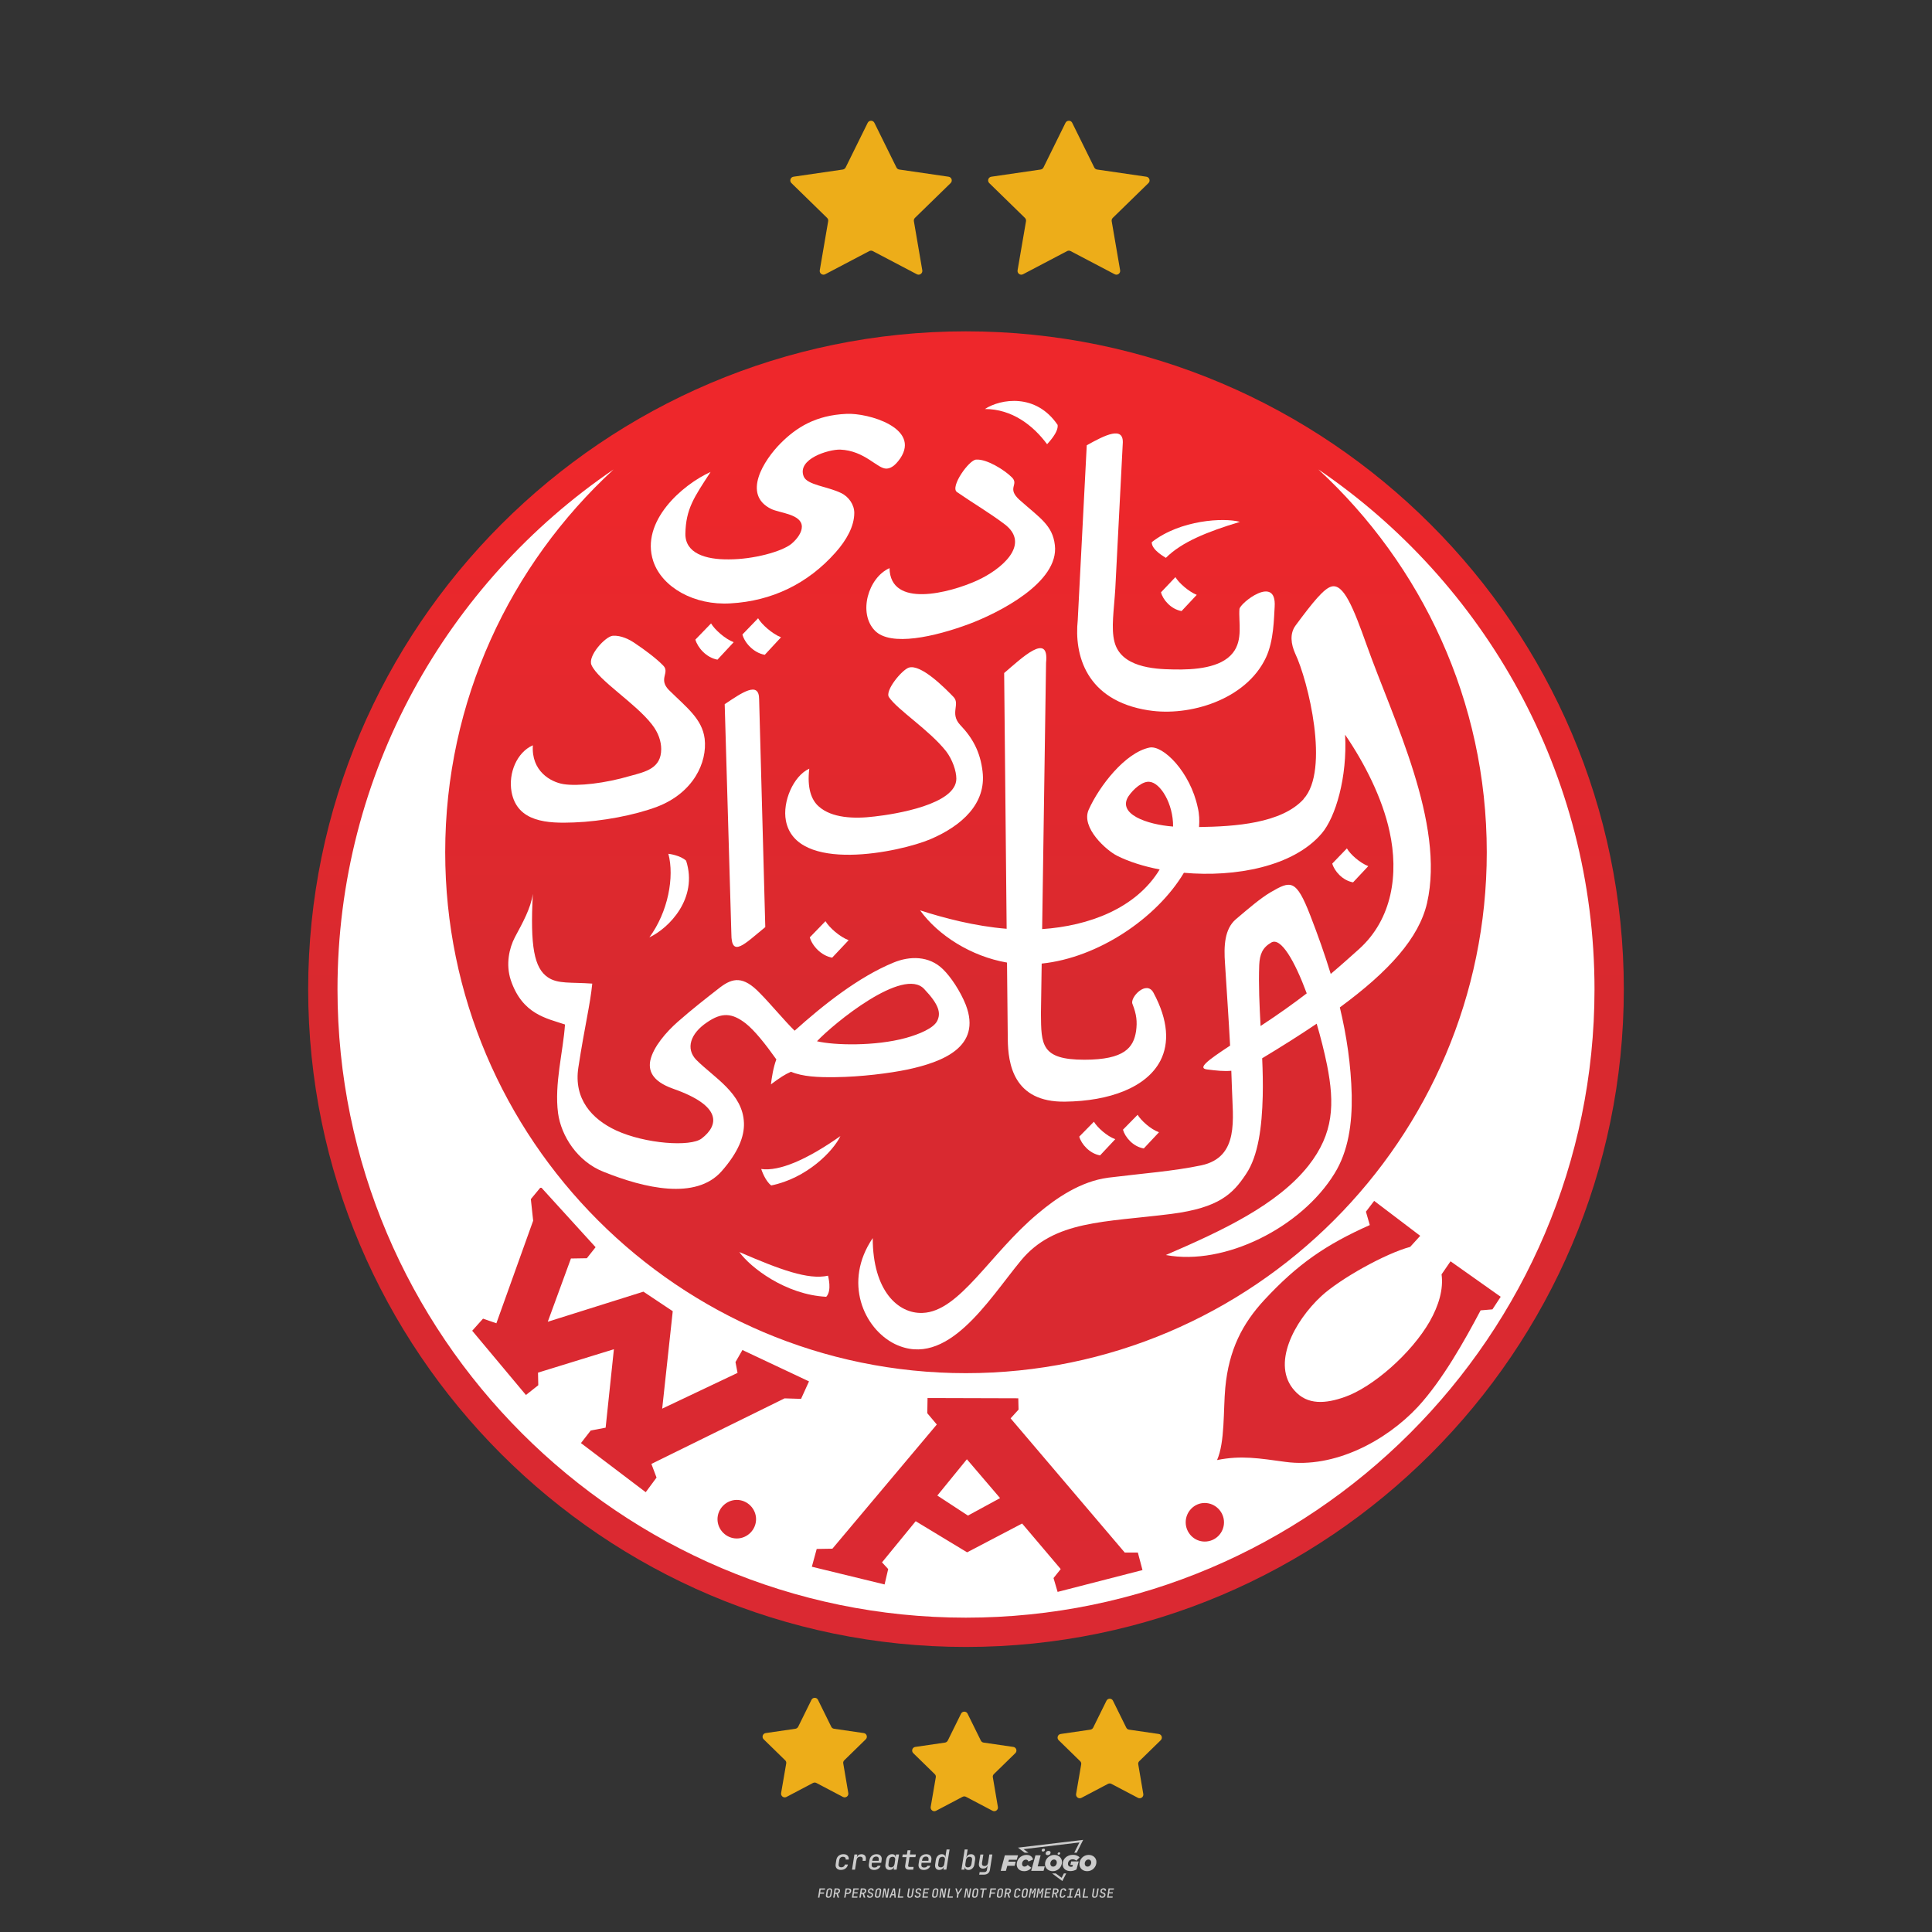 <?xml version="1.0" encoding="UTF-8"?>
<svg id="_图层_1" data-name="图层_1" xmlns="http://www.w3.org/2000/svg" xmlns:xlink="http://www.w3.org/1999/xlink" version="1.1" viewBox="0 0 800 800">
  <rect x="0" y="0" width="800" height="800" fill="#333333" stroke="none"/>
  <!-- Created by @FCLOGO 2024-12-10 GMT+8 9:49:07 . https://fclogo.top/ -->
<!-- FOR PERSONAL USE ONLY NOT FOR COMMERCIAL USE -->
  <defs>
    <style>
      .st0 {
        fill: url(#_未命名的渐变_2);
      }

      .st1 {
        fill: #ccc;
      }

      .st2 {
        fill: #fff;
      }

      .st3 {
        fill: #edad19;
      }
    </style>
    <linearGradient id="_未命名的渐变_2" data-name="未命名的渐变 2" x1="-.49" y1="802.05" x2="1.63" y2="802.05" gradientTransform="translate(-205974.12 556.88) rotate(-90) scale(257.31)" gradientUnits="userSpaceOnUse">
      <stop offset="0" stop-color="#db2932"/>
      <stop offset=".46" stop-color="#d9292f"/>
      <stop offset=".5" stop-color="#d9292f"/>
      <stop offset=".9" stop-color="#ee272b"/>
      <stop offset="1" stop-color="#ee272b"/>
    </linearGradient>
  </defs>
  <path class="st1" d="M348.22,774.3c-.79,0-1.38-.22-1.77-.65-.39-.44-.53-1.03-.41-1.79l.25-1.65c.12-.75.45-1.35.98-1.78.53-.44,1.19-.65,1.98-.65s1.33.2,1.72.6c.39.4.55.94.47,1.62h-1.24c.03-.36-.06-.64-.26-.84-.2-.2-.5-.3-.89-.3-.42,0-.76.12-1.03.35-.27.23-.43.56-.5.99l-.26,1.66c-.07.44,0,.77.19,1,.19.23.5.35.92.35.39,0,.72-.1.98-.3.26-.2.44-.48.52-.85h1.24c-.14.69-.47,1.23-.99,1.63-.52.4-1.16.6-1.92.6ZM352.8,774.19l1-6.29h1.19l-.19,1.19c.34-.87.97-1.3,1.91-1.3.67,0,1.17.21,1.49.62.32.42.43.99.31,1.71l-.07.42h-1.27l.06-.32c.07-.45.01-.8-.17-1.04-.18-.24-.48-.36-.88-.36s-.74.12-1.01.37c-.27.24-.43.59-.5,1.03l-.63,3.97h-1.24ZM361.91,774.3c-.77,0-1.35-.22-1.73-.67s-.52-1.04-.4-1.77l.25-1.65c.08-.49.26-.92.52-1.28s.6-.65,1.01-.85c.41-.2.87-.3,1.38-.3.77,0,1.35.22,1.73.67.39.45.52,1.04.39,1.77l-.17,1.12h-3.85l-.09.53c-.15.95.22,1.43,1.11,1.43.72,0,1.17-.25,1.37-.74h1.22c-.17.53-.5.96-1.01,1.28-.5.32-1.09.47-1.76.47ZM361.23,770.22l-.05.29h2.65s.05-.3.05-.3c.07-.47.01-.82-.17-1.07-.18-.25-.49-.37-.92-.37s-.8.13-1.06.38c-.26.25-.43.61-.51,1.08ZM368.33,774.3c-.63,0-1.1-.21-1.41-.64s-.4-1-.27-1.73l.27-1.77c.11-.73.39-1.31.84-1.74.44-.43.98-.64,1.61-.64.47,0,.83.12,1.09.35.26.24.39.56.38.96h.02l.17-1.2h1.24l-1,6.29h-1.22l.19-1.2h-.02c-.12.41-.35.73-.69.97s-.74.35-1.21.35ZM368.93,773.23c.39,0,.72-.12.98-.36.26-.24.43-.57.5-1.01l.25-1.65c.07-.43,0-.76-.18-1-.19-.24-.47-.36-.86-.36s-.72.12-.98.35c-.26.24-.42.57-.49,1.01l-.25,1.65c-.07.44-.01.78.17,1.01.18.23.47.35.88.35ZM376.35,774.19c-.57,0-.99-.16-1.26-.47-.27-.31-.36-.75-.27-1.32l.54-3.39h-1.74l.17-1.12h1.74l.27-1.72h1.24l-.27,1.72h2.47l-.18,1.12h-2.46l-.54,3.39c-.08.44.1.66.53.66h1.72l-.17,1.12h-1.77ZM382.5,774.3c-.77,0-1.35-.22-1.73-.67s-.52-1.04-.4-1.77l.25-1.65c.08-.49.26-.92.52-1.28s.6-.65,1.01-.85c.41-.2.87-.3,1.38-.3.77,0,1.35.22,1.73.67.39.45.52,1.04.39,1.77l-.17,1.12h-3.85l-.09.53c-.15.95.22,1.43,1.11,1.43.72,0,1.17-.25,1.37-.74h1.22c-.17.53-.5.96-1.01,1.28-.5.32-1.09.47-1.76.47ZM381.83,770.22l-.05.29h2.65s.05-.3.05-.3c.07-.47.01-.82-.17-1.07-.18-.25-.49-.37-.92-.37s-.8.13-1.06.38c-.26.25-.43.61-.51,1.08ZM388.92,774.3c-.63,0-1.1-.21-1.4-.64-.3-.42-.39-1-.28-1.73l.27-1.77c.11-.73.39-1.31.84-1.74.44-.43.98-.64,1.61-.64.47,0,.83.12,1.09.35.26.24.39.56.38.96h.02l.21-1.47.3-1.8h1.24l-1.33,8.35h-1.22l.19-1.2h-.02c-.12.41-.35.73-.69.97s-.74.35-1.21.35ZM389.53,773.23c.39,0,.72-.12.98-.36.26-.24.43-.57.5-1.01l.25-1.65c.08-.43.02-.76-.17-1-.19-.24-.48-.36-.87-.36s-.72.12-.98.35c-.26.24-.42.57-.49,1.01l-.25,1.65c-.08.44-.02.78.16,1.01s.48.35.88.35ZM401.02,774.3c-.47,0-.84-.12-1.1-.35-.26-.23-.39-.56-.38-.97h-.01l-.19,1.2h-1.22l1.33-8.35h1.24l-.29,1.8-.27,1.47h.05c.12-.41.35-.73.69-.97.34-.23.74-.35,1.21-.35.63,0,1.1.21,1.4.64.3.43.39,1.01.28,1.74l-.27,1.77c-.11.73-.39,1.31-.84,1.73-.45.42-.98.64-1.61.64ZM400.77,773.23c.4,0,.72-.12.98-.35.26-.23.42-.57.5-1.01l.25-1.65c.07-.43.01-.77-.17-1.01-.18-.24-.47-.35-.87-.35s-.72.12-.98.36-.43.57-.5,1l-.25,1.65c-.07.44-.01.77.17,1.01.18.24.47.36.87.36ZM405.47,776.25l.17-1.06h1.93c.64,0,1.01-.3,1.1-.9l.1-.67.21-1.19h-.03c-.12.42-.35.74-.68.97-.33.23-.73.34-1.2.34-.63,0-1.09-.2-1.4-.6s-.41-.94-.3-1.63l.58-3.6h1.24l-.56,3.48c-.06.41,0,.73.18.96s.47.34.85.34.72-.12.98-.37c.27-.24.43-.58.49-1.02l.54-3.4h1.24l-1.01,6.41c-.1.6-.37,1.08-.81,1.42-.44.35-1,.52-1.67.52h-1.95ZM417.79,770.09h3.22l.54-1.85h-5.47l-1.71,6.44h2.15l.59-2.1h3.03l.44-1.71h-3.03l.24-.78ZM424.23,772.92c-.59,0-1.02-.39-1.02-1.12,0-.88.63-1.76,1.61-1.76.49,0,.88.24,1.02.78l1.95-.83c-.29-1.17-1.27-1.9-2.64-1.9-2.78,0-4.15,2.15-4.15,3.9s1.27,2.83,3.07,2.83c1.37,0,2.34-.59,2.98-1.42l-1.51-1.17c-.39.44-.83.68-1.32.68ZM430.91,768.23h-2.15l-1.76,6.44h5.12l.49-1.85h-2.93l1.22-4.59ZM439.75,771.01c0-1.66-1.32-2.93-3.22-2.93-2.2,0-3.81,1.81-3.81,3.81,0,1.66,1.32,2.93,3.22,2.93,2.2,0,3.81-1.81,3.81-3.81ZM434.92,771.7c0-.83.59-1.71,1.51-1.71.78,0,1.17.54,1.17,1.22,0,.83-.59,1.71-1.51,1.71-.78,0-1.17-.54-1.17-1.22ZM443.21,772.23h1.07l-.2.68c-.15.05-.34.1-.59.1-.68,0-1.27-.39-1.27-1.22,0-1.02.73-1.9,1.95-1.9.59,0,1.12.24,1.51.59l1.37-1.37c-.44-.54-1.51-1.07-2.73-1.07-2.59,0-4.29,1.76-4.29,3.86s1.61,2.88,3.22,2.88c.93,0,1.85-.29,2.49-.68l.93-3.32h-3.12l-.34,1.46ZM450.78,768.08c-2.2,0-3.81,1.81-3.81,3.81,0,1.66,1.32,2.93,3.22,2.93,2.2,0,3.81-1.81,3.81-3.81,0-1.66-1.32-2.93-3.22-2.93ZM450.34,772.92c-.78,0-1.17-.54-1.17-1.22,0-.83.59-1.71,1.51-1.71.78,0,1.17.54,1.17,1.22,0,.83-.59,1.71-1.51,1.71ZM437.94,767.5c-.05.29.1.49.44.49s.54-.2.63-.49c.05-.24-.1-.49-.44-.49s-.59.24-.63.49ZM432.13,765.5c-.44,0-.73.24-.78.59s.1.59.54.59.73-.24.78-.59c.1-.34-.1-.59-.54-.59ZM433.01,767.3c-.1.54.15.88.83.88.63,0,1.07-.39,1.17-.88s-.15-.88-.83-.88c-.68,0-1.07.39-1.17.88ZM439.6,777.55l-2.44-1.81h-1.51l4.25,3.17,1.61-3.17h-.98l-.93,1.81ZM425.84,767.16l-2-1.46,23.13-2.78-2.15,4.25h1.02l2.68-5.32-26.99,3.22,2.78,2.1h1.51ZM338.72,785.79l.61-3.83h2.32l-.08.52h-1.76l-.18,1.14h1.63l-.08.52h-1.62l-.26,1.64h-.57ZM342.97,785.84c-.36,0-.62-.1-.8-.3-.17-.2-.23-.47-.18-.82l.27-1.7c.06-.34.2-.61.44-.82.24-.2.54-.3.89-.3s.62.1.8.3c.17.2.24.47.18.81l-.27,1.71c-.06.34-.2.62-.44.82-.24.2-.54.3-.9.3ZM343.05,785.33c.19,0,.35-.05.47-.16.12-.11.19-.26.23-.46l.27-1.7c.03-.2,0-.35-.08-.46-.08-.11-.22-.16-.41-.16s-.35.05-.46.16c-.12.1-.19.26-.22.46l-.27,1.7c-.03.2,0,.35.08.46s.22.16.41.16ZM345,785.79l.61-3.83h1.2c.24,0,.44.05.6.14.16.09.28.22.36.39s.09.37.05.59c-.04.26-.14.48-.3.67-.16.19-.37.32-.6.39l.54,1.64h-.62l-.48-1.57h-.54l-.25,1.57h-.57ZM345.89,783.71h.64c.19,0,.35-.06.48-.17.13-.11.21-.26.24-.45.03-.19,0-.35-.09-.46-.09-.11-.24-.17-.43-.17h-.64l-.2,1.25ZM349.54,785.79l.61-3.83h1.25c.37,0,.65.1.84.31.19.21.26.49.2.84-.04.23-.12.44-.25.61s-.29.31-.49.4c-.2.09-.42.14-.66.14h-.69l-.24,1.52h-.57ZM350.43,783.75h.69c.19,0,.36-.06.49-.18.14-.12.22-.27.25-.47s0-.35-.1-.47-.25-.18-.44-.18h-.69l-.21,1.29ZM352.75,785.79l.61-3.83h2.25l-.08.5h-1.7l-.17,1.09h1.51l-.08.5h-1.51l-.19,1.24h1.69l-.08.5h-2.25ZM355.84,785.79l.61-3.83h1.2c.24,0,.44.05.6.14.16.09.28.22.36.39s.09.37.05.59c-.04.26-.14.48-.3.67-.16.19-.37.32-.6.39l.54,1.64h-.62l-.48-1.57h-.54l-.25,1.57h-.57ZM356.74,783.71h.64c.19,0,.35-.06.48-.17.13-.11.21-.26.24-.45.03-.19,0-.35-.09-.46-.09-.11-.24-.17-.43-.17h-.64l-.2,1.25ZM360.13,785.84c-.39,0-.67-.1-.87-.29-.19-.19-.26-.45-.22-.78h.57c-.03.17.01.31.12.41.11.1.27.15.48.15.2,0,.37-.05.5-.15.13-.1.21-.23.24-.4.02-.15,0-.28-.06-.39-.06-.11-.16-.18-.29-.22l-.46-.14c-.27-.08-.46-.22-.59-.41-.13-.19-.17-.42-.13-.68.04-.21.11-.39.23-.55s.27-.28.46-.37.4-.13.64-.13c.35,0,.62.1.8.29.18.19.25.44.2.76h-.57c.03-.17,0-.3-.09-.4-.09-.1-.23-.14-.42-.14s-.34.04-.46.13c-.12.09-.19.21-.21.38-.02.15,0,.28.05.39s.16.18.29.22l.47.15c.26.08.46.22.58.41.12.19.17.42.12.69-.04.22-.12.41-.24.57-.13.16-.29.29-.49.38-.2.09-.42.13-.66.13ZM363.27,785.84c-.36,0-.62-.1-.8-.3-.17-.2-.23-.47-.18-.82l.27-1.7c.06-.34.2-.61.44-.82.24-.2.54-.3.89-.3s.62.1.8.3c.17.2.24.47.18.81l-.27,1.71c-.06.34-.2.62-.44.82-.24.2-.54.3-.9.3ZM363.34,785.33c.19,0,.35-.05.47-.16.12-.11.19-.26.23-.46l.27-1.7c.03-.2,0-.35-.08-.46-.08-.11-.22-.16-.41-.16s-.35.05-.46.16c-.12.1-.19.26-.22.46l-.27,1.7c-.03.2,0,.35.08.46s.22.16.41.16ZM365.28,785.79l.61-3.83h.71l.62,3.19c0-.1.02-.22.03-.36.01-.14.03-.29.04-.44.02-.15.04-.29.06-.41l.31-1.98h.52l-.61,3.83h-.71l-.61-3.19c0,.09-.02.21-.03.34s-.03.28-.04.42c-.02.15-.04.28-.06.41l-.31,2.01h-.53ZM368.23,785.79l1.59-3.83h.75l.37,3.83h-.56l-.07-.97h-1.09l-.39.97h-.59ZM369.39,784.34h.87l-.09-1.1c-.02-.2-.03-.37-.04-.51,0-.14-.01-.24-.01-.3-.02.06-.05.16-.1.3s-.11.31-.19.5l-.44,1.11ZM371.72,785.79l.61-3.83h.57l-.52,3.31h1.67l-.08.52h-2.25ZM376.68,785.84c-.37,0-.63-.1-.8-.3-.17-.2-.22-.47-.17-.82l.44-2.76h.57l-.44,2.76c-.03.2,0,.35.07.46.08.11.21.17.41.17s.35-.06.46-.17c.12-.11.19-.27.22-.46l.44-2.76h.57l-.44,2.76c-.06.35-.2.62-.43.82-.23.2-.53.3-.9.3ZM379.84,785.84c-.39,0-.67-.1-.87-.29-.19-.19-.26-.45-.22-.78h.57c-.03.17.01.31.12.41.11.1.27.15.48.15.2,0,.37-.05.5-.15.13-.1.21-.23.24-.4.02-.15,0-.28-.06-.39-.06-.11-.16-.18-.29-.22l-.46-.14c-.27-.08-.46-.22-.59-.41-.13-.19-.17-.42-.13-.68.04-.21.11-.39.23-.55s.27-.28.46-.37.4-.13.64-.13c.35,0,.62.1.8.29.18.19.25.44.2.76h-.57c.03-.17,0-.3-.09-.4-.09-.1-.23-.14-.42-.14s-.34.04-.46.13c-.12.09-.19.21-.21.38-.02.15,0,.28.05.39s.16.18.29.22l.47.15c.26.08.46.22.58.41.12.19.17.42.12.69-.04.22-.12.41-.24.57-.13.16-.29.29-.49.38-.2.09-.42.13-.66.13ZM381.91,785.79l.61-3.83h2.25l-.08.5h-1.7l-.17,1.09h1.51l-.08.5h-1.51l-.19,1.24h1.69l-.08.5h-2.25ZM386.94,785.84c-.36,0-.62-.1-.8-.3-.17-.2-.23-.47-.18-.82l.27-1.7c.06-.34.2-.61.44-.82.24-.2.54-.3.89-.3s.62.1.8.3c.17.2.24.47.18.81l-.27,1.71c-.06.34-.2.62-.44.82-.24.2-.54.3-.9.3ZM387.02,785.33c.19,0,.35-.05.47-.16.12-.11.19-.26.23-.46l.27-1.7c.03-.2,0-.35-.08-.46-.08-.11-.22-.16-.41-.16s-.35.05-.46.16c-.12.1-.19.26-.22.46l-.27,1.7c-.03.2,0,.35.08.46s.22.16.41.16ZM388.95,785.79l.61-3.83h.71l.62,3.19c0-.1.02-.22.03-.36.01-.14.03-.29.04-.44.02-.15.04-.29.06-.41l.31-1.98h.52l-.61,3.83h-.71l-.61-3.19c0,.09-.02.21-.03.34s-.03.28-.04.42c-.02.15-.04.28-.06.41l-.31,2.01h-.53ZM392.25,785.79l.61-3.83h.57l-.52,3.31h1.67l-.08.52h-2.25ZM396.12,785.79l.22-1.41-.75-2.42h.58l.45,1.45c.03.09.05.18.07.27.02.08.03.15.03.19.02-.04.05-.1.09-.19.04-.08.09-.17.14-.27l.9-1.45h.6l-1.53,2.42-.22,1.41h-.57ZM399.22,785.79l.61-3.83h.71l.62,3.19c0-.1.02-.22.03-.36.01-.14.03-.29.04-.44.02-.15.04-.29.06-.41l.31-1.98h.52l-.61,3.83h-.71l-.61-3.19c0,.09-.02.21-.03.34s-.03.28-.04.42c-.02.15-.04.28-.06.41l-.31,2.01h-.53ZM403.51,785.84c-.36,0-.62-.1-.8-.3-.18-.2-.23-.47-.18-.82l.27-1.7c.06-.34.2-.61.44-.82.24-.2.54-.3.89-.3s.62.1.8.3c.17.2.24.47.18.81l-.27,1.71c-.06.34-.2.62-.44.82-.24.2-.54.3-.89.3ZM403.58,785.33c.19,0,.35-.05.47-.16.12-.11.19-.26.23-.46l.27-1.7c.03-.2,0-.35-.08-.46-.08-.11-.22-.16-.41-.16s-.35.05-.46.16c-.12.1-.19.26-.22.46l-.27,1.7c-.03.2,0,.35.08.46.08.11.22.16.41.16ZM406.38,785.79l.52-3.31h-1.02l.08-.52h2.62l-.08.52h-1.03l-.52,3.31h-.57ZM409.52,785.79l.61-3.83h2.32l-.08.52h-1.76l-.18,1.14h1.63l-.08.52h-1.62l-.26,1.64h-.57ZM413.77,785.84c-.36,0-.62-.1-.8-.3-.18-.2-.23-.47-.18-.82l.27-1.7c.06-.34.2-.61.44-.82.24-.2.54-.3.89-.3s.62.1.8.3c.17.2.24.47.18.81l-.27,1.71c-.06.34-.2.62-.44.82-.24.2-.54.3-.89.3ZM413.85,785.33c.19,0,.35-.05.47-.16.12-.11.19-.26.23-.46l.27-1.7c.03-.2,0-.35-.08-.46-.08-.11-.22-.16-.41-.16s-.35.05-.46.16c-.12.1-.19.26-.22.46l-.27,1.7c-.03.2,0,.35.08.46.08.11.22.16.41.16ZM415.8,785.79l.61-3.83h1.2c.24,0,.44.05.6.14.16.09.28.22.36.39s.09.37.05.59c-.04.26-.14.48-.3.67-.16.19-.37.32-.6.39l.54,1.64h-.62l-.48-1.57h-.54l-.25,1.57h-.57ZM416.69,783.71h.64c.19,0,.35-.06.48-.17.13-.11.21-.26.24-.45.03-.19,0-.35-.09-.46-.09-.11-.24-.17-.43-.17h-.64l-.2,1.25ZM420.91,785.84c-.36,0-.63-.1-.81-.3-.18-.2-.24-.47-.19-.82l.27-1.7c.06-.35.21-.62.45-.82s.55-.3.91-.3.63.1.81.3c.18.2.24.47.19.82h-.57c.03-.2,0-.35-.09-.46-.09-.11-.23-.16-.42-.16s-.35.05-.47.16c-.12.1-.2.26-.23.45l-.27,1.71c-.03.2,0,.35.09.46.09.11.23.16.42.16s.35-.05.47-.16.2-.26.23-.46h.57c-.03.23-.11.43-.24.59s-.28.3-.47.39c-.19.09-.4.14-.64.14ZM424.03,785.84c-.36,0-.62-.1-.8-.3-.18-.2-.23-.47-.18-.82l.27-1.7c.06-.34.2-.61.44-.82.24-.2.54-.3.89-.3s.62.1.8.3c.17.2.24.47.18.81l-.27,1.71c-.06.34-.2.62-.44.82-.24.2-.54.3-.89.3ZM424.11,785.33c.19,0,.35-.05.47-.16.12-.11.19-.26.23-.46l.27-1.7c.03-.2,0-.35-.08-.46-.08-.11-.22-.16-.41-.16s-.35.05-.46.16c-.12.1-.19.26-.22.46l-.27,1.7c-.03.2,0,.35.08.46.08.11.22.16.41.16ZM425.97,785.79l.61-3.83h.69l.18,1.23c.02.12.04.23.05.33.01.1.02.18.03.24.02-.06.05-.14.09-.24.04-.11.09-.22.15-.34l.57-1.22h.71l-.61,3.83h-.54l.2-1.29c.02-.17.06-.35.1-.55.04-.2.09-.4.14-.61s.1-.4.14-.59c.05-.19.09-.35.13-.49l-.86,1.86h-.55l-.28-1.86c0,.14-.01.29-.02.47s-.02.37-.04.57c-.02.2-.04.41-.06.61-.02.2-.05.4-.08.57l-.2,1.29h-.54ZM429.11,785.79l.61-3.83h.69l.18,1.23c.02.12.04.23.05.33.01.1.02.18.03.24.02-.06.05-.14.09-.24.04-.11.09-.22.15-.34l.57-1.22h.71l-.61,3.83h-.54l.2-1.29c.02-.17.06-.35.1-.55.04-.2.09-.4.14-.61s.1-.4.14-.59c.05-.19.09-.35.13-.49l-.86,1.86h-.55l-.28-1.86c0,.14-.01.29-.02.47s-.02.37-.04.57c-.02.2-.04.41-.06.61-.02.2-.05.4-.08.57l-.2,1.29h-.54ZM432.41,785.79l.61-3.83h2.25l-.08.5h-1.7l-.17,1.09h1.51l-.08.5h-1.51l-.19,1.24h1.69l-.08.5h-2.25ZM435.51,785.79l.61-3.83h1.2c.24,0,.44.05.6.14.16.09.28.22.36.39s.09.37.05.59c-.04.26-.14.48-.3.67-.16.19-.37.32-.6.39l.54,1.64h-.62l-.48-1.57h-.54l-.25,1.57h-.57ZM436.4,783.71h.64c.19,0,.35-.06.48-.17.13-.11.21-.26.24-.45.03-.19,0-.35-.09-.46-.09-.11-.24-.17-.43-.17h-.64l-.2,1.25ZM439.8,785.84c-.36,0-.63-.1-.81-.3-.18-.2-.24-.47-.19-.82l.27-1.7c.06-.35.21-.62.45-.82s.55-.3.91-.3.63.1.81.3c.18.2.24.47.19.82h-.57c.03-.2,0-.35-.09-.46-.09-.11-.23-.16-.42-.16s-.35.05-.47.16c-.12.1-.2.26-.23.45l-.27,1.71c-.03.2,0,.35.09.46.09.11.23.16.42.16s.35-.05.47-.16.2-.26.23-.46h.57c-.03.23-.11.43-.24.59s-.28.3-.47.39c-.19.09-.4.14-.64.14ZM441.88,785.79l.08-.5h.78l.45-2.82h-.78l.08-.5h2.13l-.08.5h-.78l-.45,2.82h.78l-.08.5h-2.13ZM444.74,785.79l1.59-3.83h.75l.37,3.83h-.56l-.07-.97h-1.09l-.39.97h-.59ZM445.9,784.34h.87l-.09-1.1c-.02-.2-.03-.37-.04-.51,0-.14-.01-.24-.01-.3-.02.06-.05.16-.1.3s-.11.31-.19.5l-.44,1.11ZM448.24,785.79l.61-3.83h.57l-.52,3.31h1.67l-.08.52h-2.25ZM453.19,785.84c-.37,0-.63-.1-.8-.3-.17-.2-.22-.47-.17-.82l.44-2.76h.57l-.44,2.76c-.03.2,0,.35.07.46.08.11.21.17.41.17s.35-.06.46-.17c.12-.11.19-.27.22-.46l.44-2.76h.57l-.44,2.76c-.06.35-.2.62-.43.82-.23.2-.53.3-.9.3ZM456.36,785.84c-.39,0-.67-.1-.87-.29-.19-.19-.26-.45-.22-.78h.57c-.03.17.01.31.12.41.11.1.27.15.48.15.2,0,.37-.05.5-.15s.21-.23.24-.4c.02-.15,0-.28-.06-.39s-.16-.18-.29-.22l-.46-.14c-.27-.08-.46-.22-.59-.41-.13-.19-.17-.42-.13-.68.04-.21.11-.39.23-.55s.27-.28.46-.37c.19-.09.4-.13.64-.13.35,0,.62.1.8.29.18.19.25.44.2.76h-.57c.03-.17,0-.3-.09-.4-.09-.1-.23-.14-.42-.14s-.34.04-.46.13c-.12.09-.19.21-.21.38-.02.15,0,.28.05.39s.16.18.29.22l.47.15c.26.08.46.22.58.41.12.19.17.42.12.69-.04.22-.12.41-.24.57-.13.16-.29.29-.49.38-.2.09-.42.13-.66.13ZM458.42,785.79l.61-3.83h2.25l-.08.5h-1.7l-.17,1.09h1.51l-.08.5h-1.51l-.19,1.24h1.69l-.08.5h-2.25Z"/>
  <g>
    <g>
      <g id="g29">
        <g id="g31">
          <g id="g37">
            <g id="g39">
              <path id="path53" class="st0" d="M127.61,409.63c0,150.03,122.32,272.34,272.34,272.34h0c149.99,0,272.44-122.31,272.44-272.34h0c0-150-122.45-272.43-272.44-272.43h0c-150.02,0-272.34,122.43-272.34,272.43"/>
            </g>
          </g>
        </g>
      </g>
      <g id="g67">
        <path id="path69" class="st2" d="M613.08,542.61c-6.6,12.46-15.76,28.86-25.98,39.94-13.2,14.15-34.6,25.54-54.81,22.79-10.97-1.49-18.33-2.78-28.33-.76,3.29-7.45,2.55-20.64,3.4-29.92,1.49-15.86,7.14-26.61,16.19-36.4,13.74-14.81,25.45-22.89,43.65-30.99l-1.6-5.54,3.41-4.47,19.07,14.47-4.16,4.58c-10.32,2.76-28.95,13.19-36.73,20.33-11.38,10.54-20.85,28.43-11.16,39.17,5.32,6.08,12.88,5.45,20.75,2.67,11.61-4.04,27.59-17.99,35.24-31.3,3.73-6.6,5.74-13.31,4.9-19.49l3.72-5.41,20.77,14.69-3.42,5.21-4.89.41ZM498.84,638.33c-4.36,0-7.87-3.63-7.87-7.98s3.51-8,7.87-8,7.99,3.63,7.99,8-3.51,7.98-7.99,7.98M437.94,659.19l-1.7-5.75,2.98-3.72-15.98-18.86-22.78,11.93-21.29-12.89-13.95,17.04,2.56,2.77-1.49,6.38-30.12-7.34,2.01-7.36,6.5-.11,43.23-51.42-3.94-4.68.11-6.29,37.57.11.11,4.69-3.29,3.62,47.27,55.57h5.42l1.92,7.25-35.14,9.04ZM331.7,579.24l-6.82-.21-55.15,27.15,2.13,5.65-4.48,6.06-26.82-20.34,4.05-5.21,6.17-1.17,3.42-32.48-31.42,9.69.11,5.21-5.11,4.05-22.25-26.61,4.48-5,5.53,1.91,15.23-42.48-.96-8.93,4.14-5,22.67,24.91-3.62,4.57-6.59.11-9.59,26.19,39.61-12.46,12.14,8.09-4.37,40.35,31.2-14.8-.85-4.48,2.87-5,27.57,12.99-3.29,7.24ZM305.09,637.05c-4.37,0-7.99-3.62-7.99-7.98s3.62-7.99,7.99-7.99,7.98,3.63,7.98,7.99-3.63,7.98-7.98,7.98M545.9,194.37c42.8,39.51,69.74,95.92,69.74,158.52,0,118.81-96.88,215.71-215.69,215.71s-215.6-96.9-215.6-215.71c0-62.6,26.83-119.01,69.74-158.52-68.98,46.95-114.34,125.95-114.34,215.27,0,143.31,116.89,260.2,260.2,260.2s260.3-116.89,260.3-260.2c0-89.32-45.46-168.42-114.35-215.27"/>
      </g>
      <g id="g71">
        <path id="path73" class="st2" d="M388.12,619.27l12.68,8.3,13.31-7.24-13.74-16.08-12.24,15.02Z"/>
      </g>
    </g>
    <g>
      <g id="g63">
        <path id="path65" class="st2" d="M244.93,275.39c2.88,6.39,18.2,15.76,25.02,24.59,2.77,3.51,3.84,7.14,3.84,10.22,0,7.99-6.5,9.37-12.78,11.08-10.43,3.09-21.72,4.36-27.68,3.41-5.33-.85-13.41-5.43-12.68-16.08-6.6,2.88-10.22,11.5-8.83,19.28,2.33,12.67,15.11,13.1,25.87,12.67,11.5-.43,25.03-2.98,34.39-6.5,15.01-5.75,20.87-18.31,19.7-28.21-1.06-8.2-7.45-12.88-14.8-20.12-4.58-4.69.64-7.24-2.45-10.23-2.66-2.76-7.66-6.5-11.18-8.84-2.66-1.91-6.17-3.62-9.58-3.41-3.09.22-10.54,8.42-8.84,12.14"/>
      </g>
      <g id="g75">
        <path id="path77" class="st2" d="M338.3,431.15c6.92-7.35,35.77-30.99,44.4-21.61,6.17,6.5,7.02,10,5.32,13.31-1.59,2.98-7.45,5.42-12.88,6.93-12.78,3.5-29.71,3.08-36.84,1.38M399.94,416.14c-2.34-5.85-6.29-11.71-9.48-14.8-5.75-5.64-13.74-5.54-20.44-2.77-14.58,5.97-29.38,17.78-40.98,28.22-4.05-3.94-10.22-11.39-14.38-15.55-6.92-7.24-11.28-6.29-16.4-2.45-6.28,4.9-11.49,8.94-17.67,14.37-4.69,4.15-10.01,10.23-11.29,15.86-.85,4.06.43,8.63,9.48,11.82,20.34,7.13,18.85,15.11,11.81,20.55-4.57,3.62-23.42,2.24-35.45-3.3-10.11-4.69-17.67-13.1-15.65-26.09,2.66-17.35,4.9-25.97,5.75-34.71-8.93-.64-14.16.21-18.31-2.55-5.75-3.84-7.45-12.89-6.29-34.6-.85,5.96-4.26,12.02-7.45,17.98-2.34,4.48-3.83,11.18-1.7,17.68,4.79,14.26,14.9,15.86,22.46,18.42-.75,11.28-4.47,24.59-2.87,36.72,1.27,9.37,7.98,20.01,18.85,24.28,16.92,6.81,38.22,11.81,48.86-.22,6.93-7.87,9.47-14.47,9.26-20.01-.42-12.24-12.35-18.74-19.7-26.09-4.57-4.68-2.45-10.96,4.37-15.54,6.17-4.27,10.43-3.94,16.07.42,3.63,2.88,7.99,8.3,12.68,14.9-1.28,3.3-1.92,7.66-2.24,10.33,3.72-2.77,5.64-4.06,8.3-5.22,4.79,2.03,11.17,2.34,18.31,2.24,10.54-.11,22.47-1.6,30.13-3.2,14.26-3.09,30.66-9.27,23.95-26.72"/>
      </g>
      <g id="g79">
        <path id="path81" class="st2" d="M294.44,258.14l-6.5,6.71c.96,3.3,4.47,7.45,9.15,8.3l6.71-7.23c-3.62-1.39-7.87-5.22-9.37-7.78"/>
      </g>
      <g id="g83">
        <path id="path85" class="st2" d="M302.84,386.65c0,10.22,5.54,4.15,14.05-2.76l-2.55-94.33c0-7.78-7.24-2.66-14.26,2.03l2.76,95.07Z"/>
      </g>
      <g id="g87">
        <path id="path89" class="st2" d="M284.11,356.41c-2.34-2.24-7.14-2.87-7.35-2.87,2.55,9.58-.11,24.06-7.87,34.6,8.2-3.84,20.22-16.19,15.22-31.73"/>
      </g>
      <g id="g91">
        <path id="path93" class="st2" d="M315.2,484.06c.11.32,1.6,4.9,4.15,6.81,14.69-2.98,25.66-14.16,28.64-20.44-13.74,9.69-25.24,14.69-32.79,13.63"/>
      </g>
      <g id="g95">
        <path id="path97" class="st2" d="M325.42,339.8c4.15,22.04,47.16,13.1,59.94,7.66,12.89-5.54,23.1-14.68,21.5-28-.96-8.2-4.16-13.95-9.26-19.27-4.48-4.79.21-8.73-2.88-11.71-3.51-3.63-13.41-13.63-18.41-12.03-2.88.96-10.02,9.59-8.2,12.24,3.62,5.33,16.61,13.52,23.63,22.36,2.67,3.51,4.26,8.2,4.26,11.39,0,10.65-25.23,14.69-33.85,15.65-8.52,1.06-17.78.64-23.11-4.15-3.08-2.66-4.9-7.66-3.93-15.65-6.6,2.98-11.18,13.74-9.69,21.5"/>
      </g>
      <g id="g99">
        <path id="path101" class="st2" d="M404.63,240.36c-11.5,5.21-35.99,11.6-36.3-5.11-8.84,3.94-13.1,18.63-6.07,25.87,6.5,6.71,24.81,2.55,39.08-2.76,11.92-4.48,37.37-17.14,35.45-32.69-.96-8.2-6.18-11.17-14.59-18.64-5.54-5-.11-6.28-3.2-9.37-3.08-3.09-10.43-7.66-14.79-7.35-2.98.11-10.87,11.29-7.99,13.41,6.6,4.58,13.2,8.42,19.58,13.2,11.5,8.52-1.48,19.06-11.17,23.43"/>
      </g>
      <g id="g103">
        <path id="path105" class="st2" d="M433.58,183.94c.11-.21,4.79-4.79,4.36-7.99-8.94-13.2-23.52-10.86-30.12-6.59,11.28,0,20.01,6.81,25.76,14.58"/>
      </g>
      <g id="g107">
        <path id="path109" class="st2" d="M323.39,263.89c-3.72-1.49-7.99-5.33-9.48-7.88l-6.49,6.72c.85,3.29,4.47,7.56,9.26,8.41l6.71-7.24Z"/>
      </g>
      <g id="g111">
        <path id="path113" class="st2" d="M480.75,245.26c.75,3.09,4.15,7.02,8.51,7.77l6.29-6.71c-3.41-1.38-7.45-5-8.84-7.34l-5.96,6.28Z"/>
      </g>
      <g id="g115">
        <path id="path117" class="st2" d="M302.53,249.84c17.04-.96,31.94-8.09,43.44-21.07,4.57-5.12,7.77-10.87,7.77-16.4,0-3.42-2.33-6.72-5.43-8.2-5.63-2.77-14.16-3.31-15.54-6.93-2.77-7.24,10.32-11.17,15.11-11.07,10.33.42,15.44,8.08,19.27,7.87,1.39-.11,3.2-.75,5.64-4.26,8.42-12.56-13.31-18.85-22.25-18.41-12.77.54-20.76,5.63-27.25,12.13-6.92,6.93-16.18,21.29-3.93,27.26,3.51,1.7,12.67,2.12,12.67,7.35,0,2.23-1.7,4.89-4.37,7.13-4.04,3.2-15.65,6.39-25.87,6.39-9.69.11-18.1-2.55-17.99-10.65.21-10.32,3.63-15.11,10.44-25.55-11.6,5.21-29.18,20.44-23.74,36.94,3.63,10.87,17.04,18.42,32.05,17.47"/>
      </g>
      <g id="g119">
        <path id="path121" class="st2" d="M475.64,294.13c16.72,2.66,40.25-4.26,48.55-21.82,3.3-7.03,3.3-16.29,3.62-21.08.85-13.52-14.37-1.49-14.58.96-.43,5.32,1.59,12.78-2.77,18.2-4.89,6.18-15.76,7.03-24.7,6.81-8.3-.11-21.61-1.06-24.27-11.38-1.49-5.64-.21-13.2.33-22.04l3.08-59.94c.64-7.77-7.45-3.62-14.9.54l-3.73,72.4c-1.49,14.16,3.2,33.32,29.39,37.37"/>
      </g>
      <g id="g123">
        <path id="path125" class="st2" d="M306.14,518.45c4.58,6.38,19.16,17.67,35.99,18.52,2.45-2.66.75-8.41.75-8.73-8.3,1.82-19.91-2.54-36.73-9.79"/>
      </g>
      <g id="g127">
        <path id="path129" class="st2" d="M335.32,388.14c.96,3.41,4.58,7.56,9.26,8.41l6.82-7.24c-3.73-1.38-8.1-5.32-9.59-7.87l-6.5,6.71Z"/>
      </g>
      <g id="g131">
        <path id="path133" class="st2" d="M566.56,358.65c-3.51-1.39-7.45-4.9-8.84-7.35l-6.06,6.29c.85,3.08,4.26,7.02,8.62,7.77l6.29-6.71Z"/>
      </g>
      <g id="g135">
        <path id="path137" class="st2" d="M461.8,471.71c-3.52-1.27-7.45-4.9-8.84-7.23l-6.06,6.17c.85,3.09,4.26,7.02,8.62,7.77l6.29-6.71Z"/>
      </g>
      <g id="g139">
        <path id="path141" class="st2" d="M479.9,468.84c-3.52-1.27-7.45-4.9-8.84-7.23l-6.06,6.17c.85,3.08,4.15,7.02,8.62,7.77l6.29-6.71Z"/>
      </g>
      <g id="g143">
        <path id="path145" class="st2" d="M482.77,230.99c6.5-6.5,16.92-10.75,30.66-14.9-6.71-1.82-24.7-.85-36.51,8.41-.11,3.3,5.64,6.29,5.85,6.5"/>
      </g>
      <g id="g147">
        <path id="path149" class="st2" d="M521.98,424.84c-.46-8.49-.87-16.96-.56-25.31.21-4.26,1.27-7.13,5-9.26,3.95-2.29,9.65,7.54,14.67,21.06-5.31,4.08-11.58,8.58-19.1,13.51M467.22,329.8c2.13-3.2,5.96-6.39,8.73-6.07,4.57.33,9.9,9.15,9.8,18.53-10.97-.85-23.1-5.21-18.53-12.46M539.83,330.86c-9.15,10.11-28.53,11.39-43.33,11.6.21-2.77.11-5.42-.54-8.09-3.09-14.69-14.37-25.97-20.01-24.81-10.12,2.13-20.76,15.98-25.12,25.66-3.42,7.45,7.44,17.04,11.81,19.17,4.89,2.45,10.96,4.36,17.56,5.63-9.79,16.15-29.37,23.39-48.67,24.7l1.62-110.29c1.39-12.99-10.12-1.92-17.35,4.26l1.03,105.9c-13.21-1.08-25.98-4.46-35.84-7.63,7.45,10.36,21.19,19.08,35.99,21.62l.32,31.72c.11,10.01,2.23,26.19,23.73,25.87,18.31-.21,33.75-5.85,39.5-17.03,3.63-7.14,3.3-16.51-2.87-28.01-2.88-5.53-9.9,1.92-8.73,4.58,1.7,4.36,2.03,7.24,1.49,11.29-1.06,6.71-4.69,11.81-21.4,11.81-17.99,0-17.88-6.29-17.99-19.06l.31-20.75c23.33-2.4,47.62-18.75,58.89-37.6,21.29,1.91,45.35-2.55,57.06-16.29,5.75-6.71,10.65-23.31,9.69-40.88,8.09,11.81,15.44,26.3,18.42,40.13,3.83,17.47,1.17,36.2-12.68,48.66-3.24,2.88-6.99,6.3-11.69,10.26-2.46-8.06-5.32-16.08-8.43-24.11-5.97-15.44-8.21-14.48-16.5-9.69-4.27,2.55-8.73,6.39-14.38,11.18-4.68,4.04-5,11.07-4.47,18.31.71,11.46,1.5,22.6,2.11,34-9.63,6.31-13.49,9.36-9.57,9.86,4.03.5,7.08.84,10.07.55.1,2.35.17,4.72.25,7.11.33,12.67,3.2,28.64-12.67,32.05-11.71,2.45-23.95,3.3-38.54,5.11-11.39,1.49-21.5,8.41-29.17,14.9-19.7,16.4-32.37,40.57-47.7,41.1-10.12.43-20.65-9.15-20.65-30.98-12.35,18.19-3.73,37.47,9.15,43.85,21.61,10.45,38.65-18.09,52.16-34.49,13.84-16.82,34.71-15.86,62.39-19.38,19.7-2.55,25.45-8.3,30.87-16.5,5.12-7.56,6.6-19.7,6.92-32.26.12-5.2,0-10.45-.23-15.68,8.23-4.96,15.76-9.72,22.57-14.32,1.67,5.68,3.15,11.54,4.29,17.12,3.2,16.18,2.76,28.32-7.66,41.62-12.89,16.29-35.67,26.94-59.09,37.05,24.28,4.58,56.11-11.39,69.84-33.75,5.75-9.26,7.34-20.76,7.13-32.47-.31-12.53-2.1-24.55-4.92-36.32,20.43-15.02,32.76-28.74,36.11-43.21,7.56-33.11-14.05-76.01-25.02-106.88-5.54-15.55-9.58-25.55-14.59-24.17-3.09.85-7.56,6.29-14.8,16.08-2.55,3.41-1.91,7.77-.21,11.6,5.43,11.39,14.38,48.34,3.51,60.26"/>
      </g>
    </g>
    <g>
      <g id="g151">
        <path id="path153" class="st3" d="M362.07,50.86l9.13,18.49c.22.46.66.77,1.17.85l20.4,2.97c1.28.18,1.79,1.75.86,2.65l-14.77,14.4c-.36.35-.53.87-.44,1.37l3.48,20.32c.22,1.27-1.11,2.25-2.25,1.65l-18.25-9.59c-.45-.24-.99-.24-1.45,0l-18.24,9.59c-1.15.6-2.48-.37-2.26-1.65l3.48-20.32c.09-.5-.08-1.01-.45-1.37l-14.76-14.4c-.93-.9-.41-2.47.86-2.65l20.41-2.97c.5-.08.93-.39,1.17-.85l9.13-18.49c.56-1.15,2.21-1.15,2.78,0"/>
      </g>
      <g id="g155">
        <path id="path157" class="st3" d="M443.98,50.86l9.13,18.49c.23.46.66.77,1.18.85l20.4,2.97c1.26.18,1.78,1.75.85,2.65l-14.76,14.4c-.36.35-.54.87-.45,1.37l3.49,20.32c.21,1.27-1.12,2.25-2.26,1.65l-18.25-9.59c-.46-.24-.99-.24-1.44,0l-18.25,9.59c-1.14.6-2.48-.37-2.26-1.65l3.49-20.32c.08-.5-.09-1.01-.46-1.37l-14.76-14.4c-.92-.9-.41-2.47.87-2.65l20.4-2.97c.52-.08.95-.39,1.18-.85l9.12-18.49c.58-1.15,2.22-1.15,2.79,0"/>
      </g>
    </g>
    <g>
      <g id="g159-5">
        <path id="path161-1" class="st3" d="M338.71,703.87l5.5,11.14c.21.44.64.76,1.14.83l12.3,1.79c1.24.17,1.74,1.71.83,2.59l-8.88,8.67c-.36.35-.53.85-.42,1.33l2.08,12.25c.23,1.24-1.09,2.18-2.2,1.61l-11.01-5.79c-.42-.23-.96-.23-1.41,0l-10.99,5.79c-1.11.58-2.41-.36-2.21-1.61l2.11-12.25c.09-.49-.06-.99-.44-1.33l-8.88-8.67c-.91-.88-.41-2.43.85-2.59l12.28-1.79c.5-.08.92-.39,1.15-.83l5.5-11.14c.55-1.12,2.15-1.12,2.71,0"/>
      </g>
      <g id="g159-5-9">
        <path id="path161-1-8" class="st3" d="M400.65,709.6l5.5,11.14c.21.44.64.76,1.14.83l12.3,1.79c1.24.17,1.74,1.71.83,2.59l-8.88,8.67c-.36.35-.53.85-.42,1.33l2.08,12.25c.23,1.24-1.09,2.18-2.2,1.61l-11.01-5.79c-.42-.23-.96-.23-1.41,0l-10.99,5.79c-1.11.58-2.41-.36-2.21-1.61l2.11-12.25c.09-.49-.06-.99-.44-1.33l-8.88-8.67c-.91-.88-.41-2.43.85-2.59l12.28-1.79c.5-.08.92-.39,1.15-.83l5.5-11.14c.55-1.12,2.15-1.12,2.71,0"/>
      </g>
      <g id="g159-5-5">
        <path id="path161-1-9" class="st3" d="M460.86,704.24l5.5,11.14c.21.44.64.76,1.14.83l12.3,1.79c1.24.17,1.74,1.71.83,2.59l-8.88,8.67c-.36.35-.53.85-.42,1.33l2.08,12.25c.23,1.24-1.09,2.18-2.2,1.61l-11.01-5.79c-.42-.23-.96-.23-1.41,0l-10.99,5.79c-1.11.58-2.41-.36-2.21-1.61l2.11-12.25c.09-.49-.06-.99-.44-1.33l-8.88-8.67c-.91-.88-.41-2.43.85-2.59l12.28-1.79c.5-.08.92-.39,1.15-.83l5.5-11.14c.55-1.12,2.15-1.12,2.71,0"/>
      </g>
    </g>
  </g>
</svg>